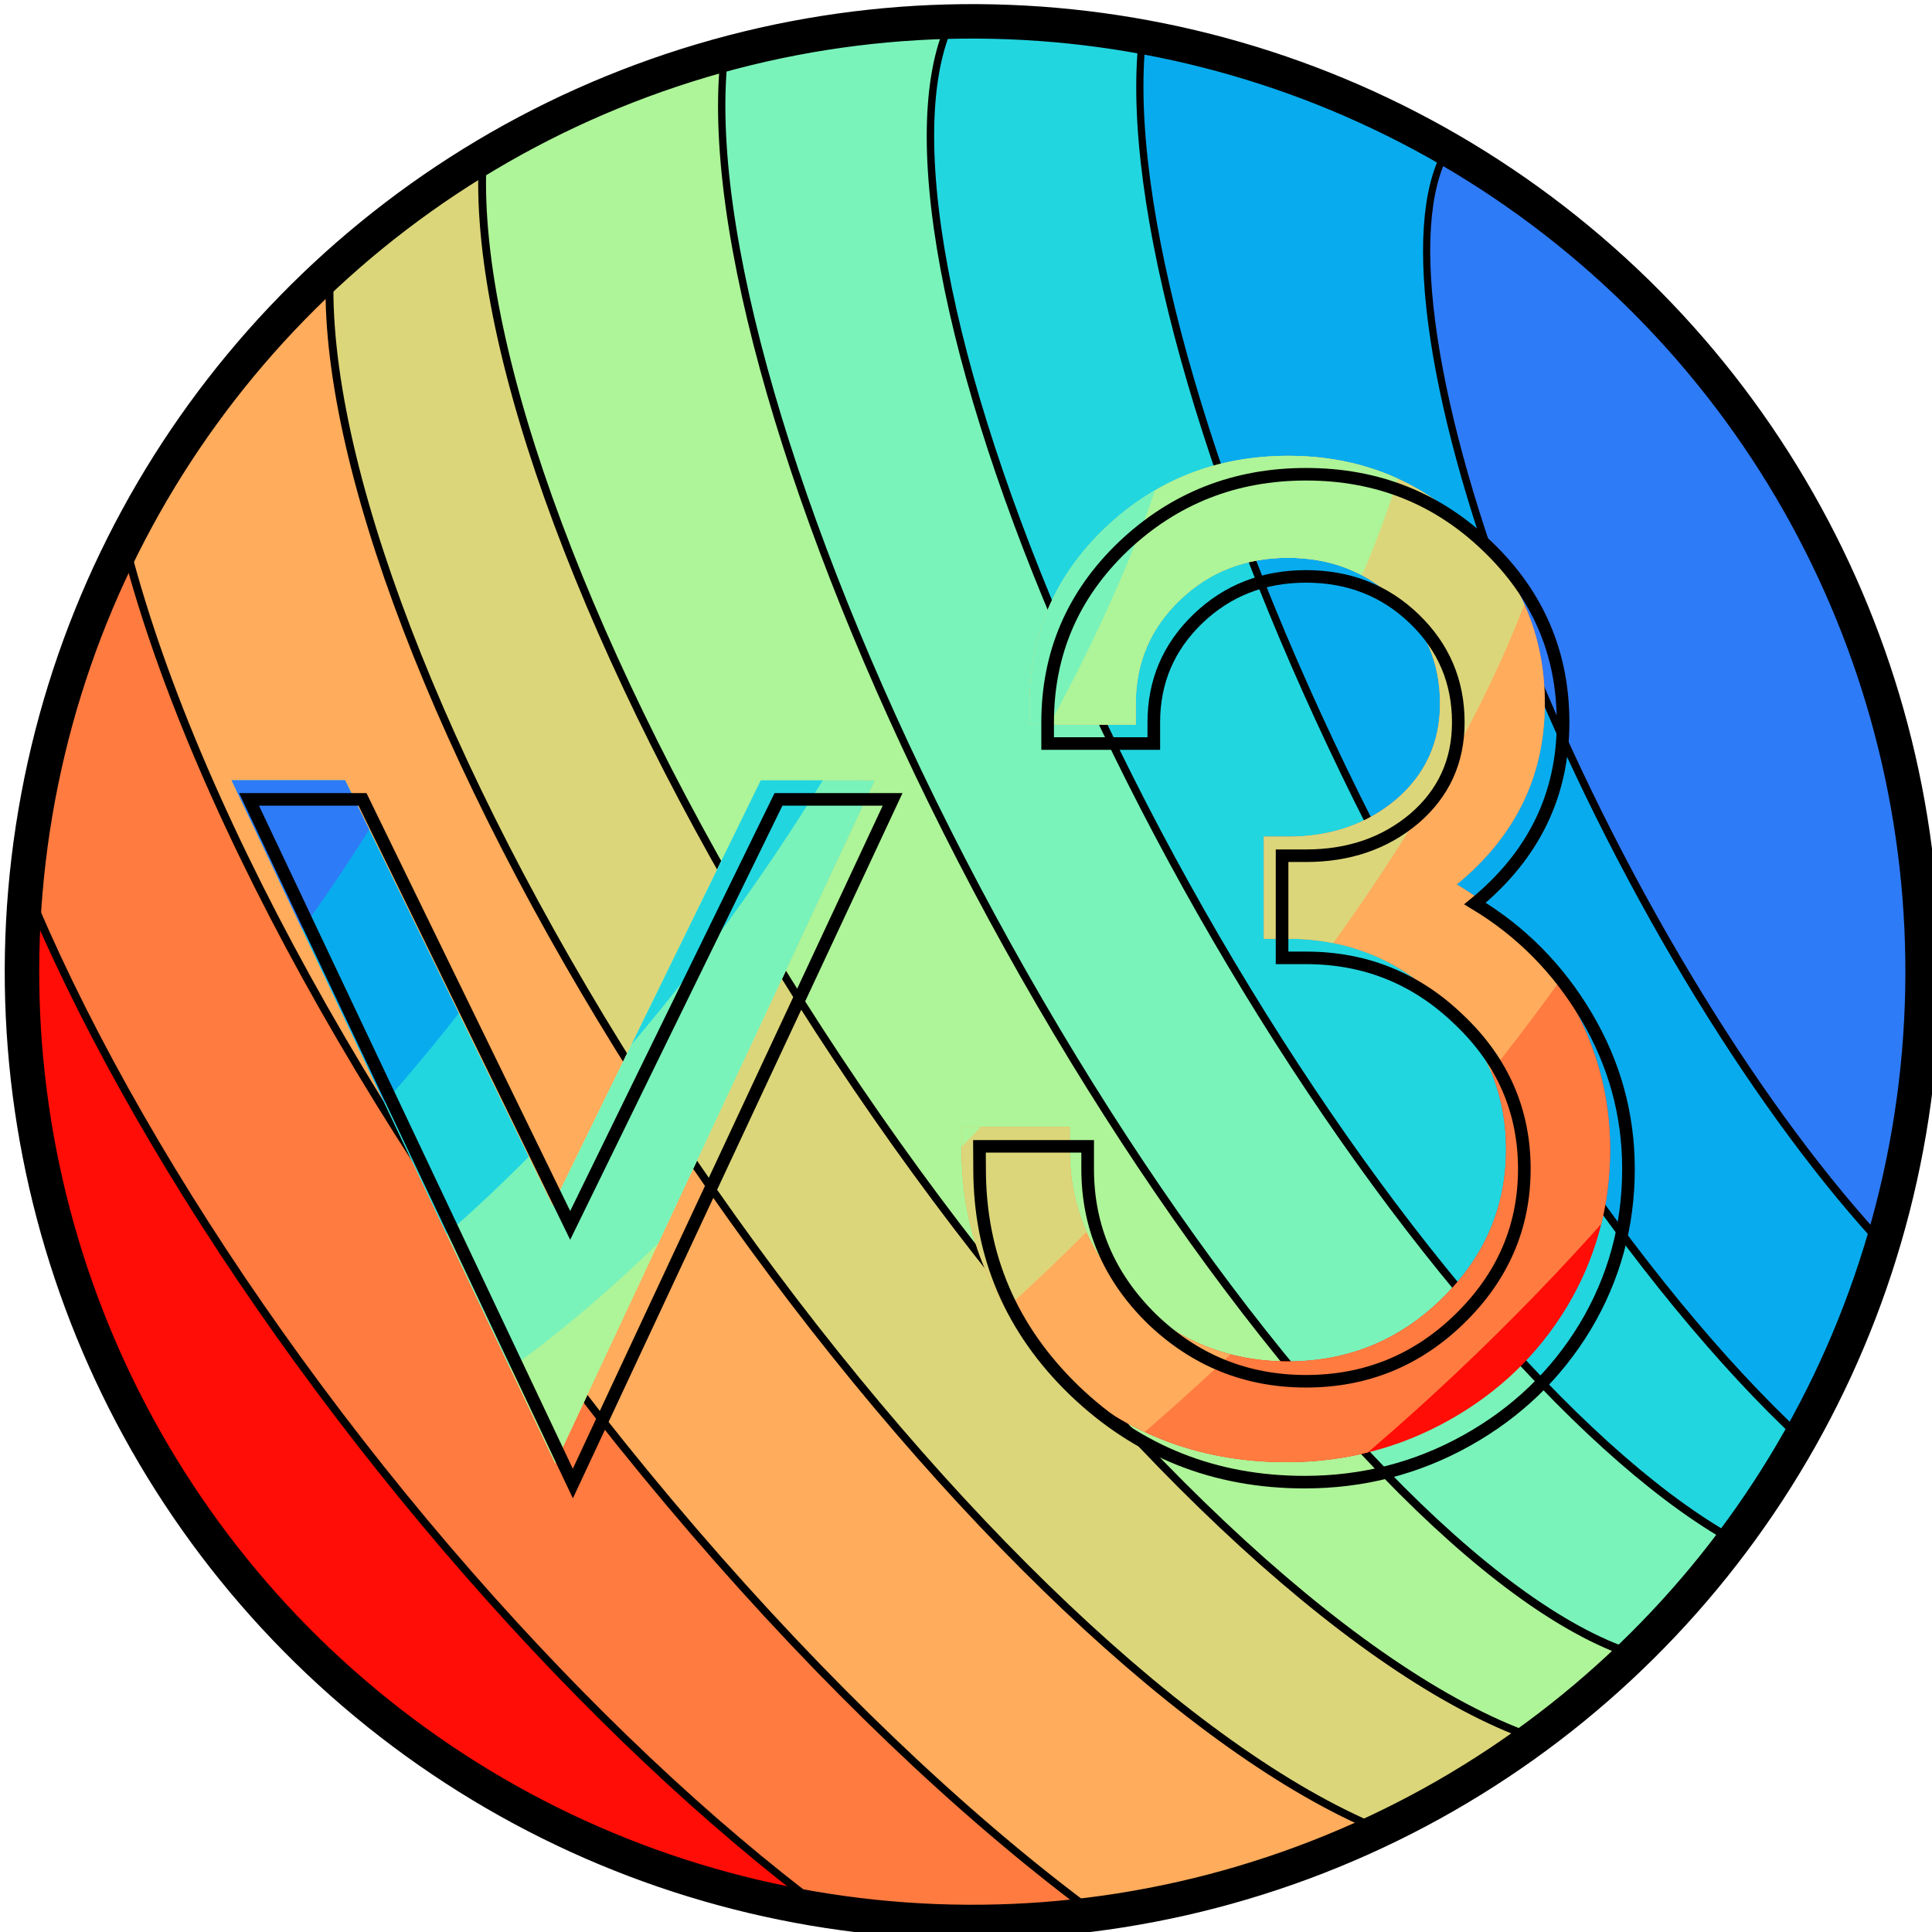 <?xml version="1.0" encoding="UTF-8" standalone="no"?>
<!-- Created with Inkscape (http://www.inkscape.org/) -->

<svg
   xmlns:osb="http://www.openswatchbook.org/uri/2009/osb"
   xmlns:dc="http://purl.org/dc/elements/1.1/"
   xmlns:cc="http://creativecommons.org/ns#"
   xmlns:rdf="http://www.w3.org/1999/02/22-rdf-syntax-ns#"
   xmlns:svg="http://www.w3.org/2000/svg"
   xmlns="http://www.w3.org/2000/svg"
   xmlns:xlink="http://www.w3.org/1999/xlink"
   xmlns:sodipodi="http://sodipodi.sourceforge.net/DTD/sodipodi-0.dtd"
   xmlns:inkscape="http://www.inkscape.org/namespaces/inkscape"
   width="15.35mm"
   height="15.35mm"
   viewBox="0 0 15.35 15.35"
   version="1.1"
   id="svg8"
   inkscape:version="0.92.5 (2060ec1f9f, 2020-04-08)"
   sodipodi:docname="chonky-sphere-v3.svg">
  <defs
     id="defs2">
    <linearGradient
       inkscape:collect="always"
       id="linearGradient10964">
      <stop
         style="stop-color:#000000;stop-opacity:1;"
         offset="0"
         id="stop10960" />
      <stop
         style="stop-color:#000000;stop-opacity:0;"
         offset="1"
         id="stop10962" />
    </linearGradient>
    <linearGradient
       id="linearGradient10930"
       osb:paint="solid">
      <stop
         style="stop-color:#000000;stop-opacity:1;"
         offset="0"
         id="stop10928" />
    </linearGradient>
    <marker
       inkscape:isstock="true"
       orient="auto"
       refY="0"
       refX="0"
       id="marker10353"
       inkscape:stockid="InfiniteLineEnd"
       style="overflow:visible">
      <g
         style="fill:#ff7b40;fill-opacity:1;stroke:#000000;stroke-opacity:1"
         id="g10351">
        <circle
           style="fill:#ff7b40;fill-opacity:1;stroke:#000000;stroke-opacity:1"
           cx="3"
           cy="0"
           r="0.8"
           id="circle10345" />
        <circle
           style="fill:#ff7b40;fill-opacity:1;stroke:#000000;stroke-opacity:1"
           cx="6.5"
           cy="0"
           r="0.8"
           id="circle10347" />
        <circle
           style="fill:#ff7b40;fill-opacity:1;stroke:#000000;stroke-opacity:1"
           cx="10"
           cy="0"
           r="0.8"
           id="circle10349" />
      </g>
    </marker>
    <marker
       inkscape:isstock="true"
       orient="auto"
       refY="0"
       refX="0"
       id="marker10088"
       inkscape:stockid="InfiniteLineEnd"
       style="overflow:visible">
      <g
         style="fill:#2e7bf7;fill-opacity:1;stroke:#000000;stroke-opacity:1"
         id="g10086">
        <circle
           style="fill:#2e7bf7;fill-opacity:1;stroke:#000000;stroke-opacity:1"
           cx="3"
           cy="0"
           r="0.8"
           id="circle10080" />
        <circle
           style="fill:#2e7bf7;fill-opacity:1;stroke:#000000;stroke-opacity:1"
           cx="6.5"
           cy="0"
           r="0.8"
           id="circle10082" />
        <circle
           style="fill:#2e7bf7;fill-opacity:1;stroke:#000000;stroke-opacity:1"
           cx="10"
           cy="0"
           r="0.8"
           id="circle10084" />
      </g>
    </marker>
    <marker
       inkscape:isstock="true"
       orient="auto"
       refY="0"
       refX="0"
       id="marker9838"
       inkscape:stockid="InfiniteLineEnd"
       style="overflow:visible">
      <g
         style="fill:#22d6e0;fill-opacity:1;stroke:#000000;stroke-opacity:1"
         id="g9836">
        <circle
           style="fill:#22d6e0;fill-opacity:1;stroke:#000000;stroke-opacity:1"
           cx="3"
           cy="0"
           r="0.8"
           id="circle9830" />
        <circle
           style="fill:#22d6e0;fill-opacity:1;stroke:#000000;stroke-opacity:1"
           cx="6.5"
           cy="0"
           r="0.8"
           id="circle9832" />
        <circle
           style="fill:#22d6e0;fill-opacity:1;stroke:#000000;stroke-opacity:1"
           cx="10"
           cy="0"
           r="0.8"
           id="circle9834" />
      </g>
    </marker>
    <marker
       inkscape:isstock="true"
       orient="auto"
       refY="0"
       refX="0"
       id="marker9603"
       inkscape:stockid="InfiniteLineEnd"
       style="overflow:visible">
      <g
         style="fill:#aef498;fill-opacity:1;stroke:#000000;stroke-opacity:1"
         id="g9601">
        <circle
           style="fill:#aef498;fill-opacity:1;stroke:#000000;stroke-opacity:1"
           cx="3"
           cy="0"
           r="0.8"
           id="circle9595" />
        <circle
           style="fill:#aef498;fill-opacity:1;stroke:#000000;stroke-opacity:1"
           cx="6.5"
           cy="0"
           r="0.8"
           id="circle9597" />
        <circle
           style="fill:#aef498;fill-opacity:1;stroke:#000000;stroke-opacity:1"
           cx="10"
           cy="0"
           r="0.8"
           id="circle9599" />
      </g>
    </marker>
    <marker
       inkscape:isstock="true"
       orient="auto"
       refY="0"
       refX="0"
       id="marker9578"
       inkscape:stockid="InfiniteLineEnd"
       style="overflow:visible">
      <g
         style="fill:#000000;fill-opacity:1;stroke:#000000;stroke-opacity:1"
         id="g9576">
        <circle
           style="fill:#000000;fill-opacity:1;stroke:#000000;stroke-opacity:1"
           cx="3"
           cy="0"
           r="0.8"
           id="circle9570" />
        <circle
           style="fill:#000000;fill-opacity:1;stroke:#000000;stroke-opacity:1"
           cx="6.5"
           cy="0"
           r="0.8"
           id="circle9572" />
        <circle
           style="fill:#000000;fill-opacity:1;stroke:#000000;stroke-opacity:1"
           cx="10"
           cy="0"
           r="0.8"
           id="circle9574" />
      </g>
    </marker>
    <marker
       inkscape:isstock="true"
       style="overflow:visible"
       id="marker9164"
       refX="0"
       refY="0"
       orient="auto"
       inkscape:stockid="SquareS">
      <path
         transform="scale(0.2)"
         style="fill:#ff7b40;fill-opacity:1;fill-rule:evenodd;stroke:#000000;stroke-width:1pt;stroke-opacity:1"
         d="M -5,-5 V 5 H 5 V -5 Z"
         id="path9162"
         inkscape:connector-curvature="0" />
    </marker>
    <marker
       inkscape:isstock="true"
       style="overflow:visible"
       id="marker8989"
       refX="0"
       refY="0"
       orient="auto"
       inkscape:stockid="SquareS">
      <path
         transform="scale(0.2)"
         style="fill:#2e7bf7;fill-opacity:1;fill-rule:evenodd;stroke:#000000;stroke-width:1pt;stroke-opacity:1"
         d="M -5,-5 V 5 H 5 V -5 Z"
         id="path8987"
         inkscape:connector-curvature="0" />
    </marker>
    <marker
       inkscape:isstock="true"
       style="overflow:visible"
       id="marker8820"
       refX="0"
       refY="0"
       orient="auto"
       inkscape:stockid="SquareS">
      <path
         transform="scale(0.2)"
         style="fill:#22d6e0;fill-opacity:1;fill-rule:evenodd;stroke:#000000;stroke-width:1pt;stroke-opacity:1"
         d="M -5,-5 V 5 H 5 V -5 Z"
         id="path8818"
         inkscape:connector-curvature="0" />
    </marker>
    <marker
       inkscape:isstock="true"
       style="overflow:visible"
       id="marker8657"
       refX="0"
       refY="0"
       orient="auto"
       inkscape:stockid="SquareS">
      <path
         transform="scale(0.2)"
         style="fill:#aef498;fill-opacity:1;fill-rule:evenodd;stroke:#000000;stroke-width:1pt;stroke-opacity:1"
         d="M -5,-5 V 5 H 5 V -5 Z"
         id="path8655"
         inkscape:connector-curvature="0" />
    </marker>
    <marker
       inkscape:isstock="true"
       style="overflow:visible"
       id="marker8647"
       refX="0"
       refY="0"
       orient="auto"
       inkscape:stockid="SquareS">
      <path
         transform="scale(0.2)"
         style="fill:#000000;fill-opacity:1;fill-rule:evenodd;stroke:#000000;stroke-width:1pt;stroke-opacity:1"
         d="M -5,-5 V 5 H 5 V -5 Z"
         id="path8645"
         inkscape:connector-curvature="0" />
    </marker>
    <marker
       inkscape:isstock="true"
       inkscape:stockid="DistanceStart"
       orient="auto"
       refY="0"
       refX="0"
       id="marker8188"
       style="overflow:visible">
      <g
         style="fill:#ff7b40;fill-opacity:1;stroke:#000000;stroke-opacity:1"
         id="g8186">
        <path
           id="path8180"
           d="M 0,0 H 2"
           style="fill:#ff7b40;fill-opacity:1;stroke:#000000;stroke-width:1.15;stroke-linecap:square;stroke-opacity:1"
           inkscape:connector-curvature="0" />
        <path
           id="path8182"
           d="M 0,0 13,4 9,0 13,-4 Z"
           style="fill:#ff7b40;fill-opacity:1;fill-rule:evenodd;stroke:#000000;stroke-opacity:1"
           inkscape:connector-curvature="0" />
        <path
           id="path8184"
           d="M 0,-4 V 40"
           style="fill:#ff7b40;fill-opacity:1;stroke:#000000;stroke-width:1;stroke-linecap:square;stroke-opacity:1"
           inkscape:connector-curvature="0" />
      </g>
    </marker>
    <marker
       inkscape:isstock="true"
       inkscape:stockid="DistanceStart"
       orient="auto"
       refY="0"
       refX="0"
       id="marker8028"
       style="overflow:visible">
      <g
         style="fill:#2e7bf7;fill-opacity:1;stroke:#000000;stroke-opacity:1"
         id="g8026">
        <path
           id="path8020"
           d="M 0,0 H 2"
           style="fill:#2e7bf7;fill-opacity:1;stroke:#000000;stroke-width:1.15;stroke-linecap:square;stroke-opacity:1"
           inkscape:connector-curvature="0" />
        <path
           id="path8022"
           d="M 0,0 13,4 9,0 13,-4 Z"
           style="fill:#2e7bf7;fill-opacity:1;fill-rule:evenodd;stroke:#000000;stroke-opacity:1"
           inkscape:connector-curvature="0" />
        <path
           id="path8024"
           d="M 0,-4 V 40"
           style="fill:#2e7bf7;fill-opacity:1;stroke:#000000;stroke-width:1;stroke-linecap:square;stroke-opacity:1"
           inkscape:connector-curvature="0" />
      </g>
    </marker>
    <marker
       inkscape:isstock="true"
       inkscape:stockid="DistanceStart"
       orient="auto"
       refY="0"
       refX="0"
       id="marker7883"
       style="overflow:visible">
      <g
         style="fill:#22d6e0;fill-opacity:1;stroke:#000000;stroke-opacity:1"
         id="g7881">
        <path
           id="path7875"
           d="M 0,0 H 2"
           style="fill:#22d6e0;fill-opacity:1;stroke:#000000;stroke-width:1.15;stroke-linecap:square;stroke-opacity:1"
           inkscape:connector-curvature="0" />
        <path
           id="path7877"
           d="M 0,0 13,4 9,0 13,-4 Z"
           style="fill:#22d6e0;fill-opacity:1;fill-rule:evenodd;stroke:#000000;stroke-opacity:1"
           inkscape:connector-curvature="0" />
        <path
           id="path7879"
           d="M 0,-4 V 40"
           style="fill:#22d6e0;fill-opacity:1;stroke:#000000;stroke-width:1;stroke-linecap:square;stroke-opacity:1"
           inkscape:connector-curvature="0" />
      </g>
    </marker>
    <marker
       inkscape:isstock="true"
       inkscape:stockid="DistanceStart"
       orient="auto"
       refY="0"
       refX="0"
       id="marker7753"
       style="overflow:visible">
      <g
         style="fill:#aef498;fill-opacity:1;stroke:#000000;stroke-opacity:1"
         id="g7751">
        <path
           id="path7745"
           d="M 0,0 H 2"
           style="fill:#aef498;fill-opacity:1;stroke:#000000;stroke-width:1.15;stroke-linecap:square;stroke-opacity:1"
           inkscape:connector-curvature="0" />
        <path
           id="path7747"
           d="M 0,0 13,4 9,0 13,-4 Z"
           style="fill:#aef498;fill-opacity:1;fill-rule:evenodd;stroke:#000000;stroke-opacity:1"
           inkscape:connector-curvature="0" />
        <path
           id="path7749"
           d="M 0,-4 V 40"
           style="fill:#aef498;fill-opacity:1;stroke:#000000;stroke-width:1;stroke-linecap:square;stroke-opacity:1"
           inkscape:connector-curvature="0" />
      </g>
    </marker>
    <marker
       inkscape:isstock="true"
       inkscape:stockid="DistanceStart"
       orient="auto"
       refY="0"
       refX="0"
       id="marker7728"
       style="overflow:visible">
      <g
         style="fill:#000000;fill-opacity:1;stroke:#000000;stroke-opacity:1"
         id="g7726">
        <path
           id="path7720"
           d="M 0,0 H 2"
           style="fill:#000000;fill-opacity:1;stroke:#000000;stroke-width:1.15;stroke-linecap:square;stroke-opacity:1"
           inkscape:connector-curvature="0" />
        <path
           id="path7722"
           d="M 0,0 13,4 9,0 13,-4 Z"
           style="fill:#000000;fill-opacity:1;fill-rule:evenodd;stroke:#000000;stroke-opacity:1"
           inkscape:connector-curvature="0" />
        <path
           id="path7724"
           d="M 0,-4 V 40"
           style="fill:#000000;fill-opacity:1;stroke:#000000;stroke-width:1;stroke-linecap:square;stroke-opacity:1"
           inkscape:connector-curvature="0" />
      </g>
    </marker>
    <marker
       inkscape:isstock="true"
       style="overflow:visible"
       id="marker7524"
       refX="0"
       refY="0"
       orient="auto"
       inkscape:stockid="Arrow2Send">
      <path
         transform="matrix(-0.3,0,0,-0.3,0.69,0)"
         d="M 8.719,4.034 -2.207,0.016 8.719,-4.002 c -1.745,2.372 -1.735,5.617 -6e-7,8.035 z"
         style="fill:#ff7b40;fill-opacity:1;fill-rule:evenodd;stroke:#000000;stroke-width:0.625;stroke-linejoin:round;stroke-opacity:1"
         id="path7522"
         inkscape:connector-curvature="0" />
    </marker>
    <marker
       inkscape:isstock="true"
       style="overflow:visible"
       id="marker7454"
       refX="0"
       refY="0"
       orient="auto"
       inkscape:stockid="Arrow2Send">
      <path
         transform="matrix(-0.3,0,0,-0.3,0.69,0)"
         d="M 8.719,4.034 -2.207,0.016 8.719,-4.002 c -1.745,2.372 -1.735,5.617 -6e-7,8.035 z"
         style="fill:#2e7bf7;fill-opacity:1;fill-rule:evenodd;stroke:#000000;stroke-width:0.625;stroke-linejoin:round;stroke-opacity:1"
         id="path7452"
         inkscape:connector-curvature="0" />
    </marker>
    <marker
       inkscape:isstock="true"
       style="overflow:visible"
       id="marker7390"
       refX="0"
       refY="0"
       orient="auto"
       inkscape:stockid="Arrow2Send">
      <path
         transform="matrix(-0.3,0,0,-0.3,0.69,0)"
         d="M 8.719,4.034 -2.207,0.016 8.719,-4.002 c -1.745,2.372 -1.735,5.617 -6e-7,8.035 z"
         style="fill:#22d6e0;fill-opacity:1;fill-rule:evenodd;stroke:#000000;stroke-width:0.625;stroke-linejoin:round;stroke-opacity:1"
         id="path7388"
         inkscape:connector-curvature="0" />
    </marker>
    <marker
       inkscape:isstock="true"
       style="overflow:visible"
       id="marker7332"
       refX="0"
       refY="0"
       orient="auto"
       inkscape:stockid="Arrow2Send">
      <path
         transform="matrix(-0.3,0,0,-0.3,0.69,0)"
         d="M 8.719,4.034 -2.207,0.016 8.719,-4.002 c -1.745,2.372 -1.735,5.617 -6e-7,8.035 z"
         style="fill:#aef498;fill-opacity:1;fill-rule:evenodd;stroke:#000000;stroke-width:0.625;stroke-linejoin:round;stroke-opacity:1"
         id="path7330"
         inkscape:connector-curvature="0" />
    </marker>
    <marker
       inkscape:isstock="true"
       style="overflow:visible"
       id="marker7322"
       refX="0"
       refY="0"
       orient="auto"
       inkscape:stockid="Arrow2Send">
      <path
         transform="matrix(-0.3,0,0,-0.3,0.69,0)"
         d="M 8.719,4.034 -2.207,0.016 8.719,-4.002 c -1.745,2.372 -1.735,5.617 -6e-7,8.035 z"
         style="fill:#000000;fill-opacity:1;fill-rule:evenodd;stroke:#000000;stroke-width:0.625;stroke-linejoin:round;stroke-opacity:1"
         id="path7320"
         inkscape:connector-curvature="0" />
    </marker>
    <marker
       inkscape:isstock="true"
       style="overflow:visible"
       id="marker7214"
       refX="0"
       refY="0"
       orient="auto"
       inkscape:stockid="Arrow1Lstart">
      <path
         transform="matrix(0.8,0,0,0.8,10,0)"
         style="fill:#ff7b40;fill-opacity:1;fill-rule:evenodd;stroke:#000000;stroke-width:1pt;stroke-opacity:1"
         d="M 0,0 5,-5 -12.5,0 5,5 Z"
         id="path7212"
         inkscape:connector-curvature="0" />
    </marker>
    <marker
       inkscape:isstock="true"
       style="overflow:visible"
       id="marker7174"
       refX="0"
       refY="0"
       orient="auto"
       inkscape:stockid="Arrow1Lstart">
      <path
         transform="matrix(0.8,0,0,0.8,10,0)"
         style="fill:#2e7bf7;fill-opacity:1;fill-rule:evenodd;stroke:#000000;stroke-width:1pt;stroke-opacity:1"
         d="M 0,0 5,-5 -12.5,0 5,5 Z"
         id="path7172"
         inkscape:connector-curvature="0" />
    </marker>
    <marker
       inkscape:isstock="true"
       style="overflow:visible"
       id="marker7140"
       refX="0"
       refY="0"
       orient="auto"
       inkscape:stockid="Arrow1Lstart">
      <path
         transform="matrix(0.8,0,0,0.8,10,0)"
         style="fill:#22d6e0;fill-opacity:1;fill-rule:evenodd;stroke:#000000;stroke-width:1pt;stroke-opacity:1"
         d="M 0,0 5,-5 -12.5,0 5,5 Z"
         id="path7138"
         inkscape:connector-curvature="0" />
    </marker>
    <marker
       inkscape:isstock="true"
       style="overflow:visible"
       id="marker7112"
       refX="0"
       refY="0"
       orient="auto"
       inkscape:stockid="Arrow1Lstart">
      <path
         transform="matrix(0.8,0,0,0.8,10,0)"
         style="fill:#aef498;fill-opacity:1;fill-rule:evenodd;stroke:#000000;stroke-width:1pt;stroke-opacity:1"
         d="M 0,0 5,-5 -12.5,0 5,5 Z"
         id="path7110"
         inkscape:connector-curvature="0" />
    </marker>
    <marker
       inkscape:isstock="true"
       style="overflow:visible"
       id="marker7090"
       refX="0"
       refY="0"
       orient="auto"
       inkscape:stockid="Arrow1Lstart">
      <path
         transform="matrix(0.8,0,0,0.8,10,0)"
         style="fill:#000000;fill-opacity:1;fill-rule:evenodd;stroke:#000000;stroke-width:1pt;stroke-opacity:1"
         d="M 0,0 5,-5 -12.5,0 5,5 Z"
         id="path7088"
         inkscape:connector-curvature="0" />
    </marker>
    <clipPath
       clipPathUnits="userSpaceOnUse"
       id="clipPath4865">
      <circle
         id="circle4867"
         cx="160.166"
         cy="100.928"
         r="36.475"
         style="display:inline;stroke-width:0.243"
         transform="rotate(9.648)" />
    </clipPath>
    <clipPath
       clipPathUnits="userSpaceOnUse"
       id="clipPath6782">
      <rect
         style="fill:#2e7bf7;fill-opacity:1;stroke:#000000;stroke-width:0.3;stroke-miterlimit:4;stroke-dasharray:none;stroke-opacity:1"
         id="rect6784"
         width="19.978"
         height="21.515"
         x="23.353"
         y="151.806" />
    </clipPath>
    <clipPath
       clipPathUnits="userSpaceOnUse"
       id="clipPath6792">
      <rect
         style="fill:#2e7bf7;fill-opacity:1;stroke:#000000;stroke-width:0.331;stroke-miterlimit:4;stroke-dasharray:none;stroke-opacity:1"
         id="rect6794"
         width="14.817"
         height="27.28"
         x="1.743"
         y="171.878"
         transform="matrix(0.921,-0.389,0.411,0.911,0,0)" />
    </clipPath>
    <radialGradient
       inkscape:collect="always"
       xlink:href="#linearGradient10964"
       id="radialGradient10966"
       cx="60.731"
       cy="165.454"
       fx="60.731"
       fy="165.454"
       r="5.565"
       gradientTransform="matrix(1,0,0,0.741,0.133,42.943)"
       gradientUnits="userSpaceOnUse" />
    <clipPath
       clipPathUnits="userSpaceOnUse"
       id="clipPath4058">
      <g
         aria-label="v3"
         transform="matrix(-5.167,0,0,6.381,457.12,-929.097)"
         style="font-style:normal;font-weight:normal;font-size:10.83px;line-height:1.25;font-family:sans-serif;letter-spacing:0px;word-spacing:0px;display:inline;opacity:1;fill:#000000;fill-opacity:1;stroke:none;stroke-width:0.205;stroke-miterlimit:4;stroke-dasharray:1.23, 0.41;stroke-dashoffset:0;stroke-opacity:1"
         id="g4064">
        <path
           d="m 55.402,164.124 h 0.899 l 1.645,3.395 1.65,-3.395 h 0.904 l -2.533,5.452 z"
           style="font-style:normal;font-variant:normal;font-weight:bold;font-stretch:normal;font-family:Sawasdee;-inkscape-font-specification:'Sawasdee Bold';fill:#000000;fill-opacity:1;stroke:none;stroke-width:0.205;stroke-miterlimit:4;stroke-dasharray:1.23, 0.41;stroke-dashoffset:0;stroke-opacity:1"
           id="path4060"
           inkscape:connector-curvature="0" />
        <path
           d="m 61.187,166.89 h 0.857 v 0.18 q 0,0.693 0.508,1.195 0.513,0.497 1.222,0.497 0.709,0 1.216,-0.497 0.513,-0.502 0.513,-1.195 0,-0.693 -0.513,-1.185 -0.508,-0.497 -1.216,-0.497 h -0.19 v -0.814 h 0.19 q 0.508,0 0.857,-0.296 0.349,-0.301 0.349,-0.767 0,-0.487 -0.349,-0.825 -0.349,-0.338 -0.857,-0.338 -0.508,0 -0.857,0.338 -0.349,0.338 -0.349,0.825 v 0.169 H 61.727 v -0.169 q 0,-0.825 0.598,-1.401 0.603,-0.576 1.449,-0.576 0.846,0 1.438,0.576 0.598,0.576 0.598,1.401 0,0.867 -0.698,1.444 0.55,0.333 0.883,0.899 0.333,0.566 0.333,1.216 0,0.682 -0.344,1.259 -0.344,0.571 -0.936,0.904 -0.592,0.333 -1.285,0.333 -1.068,0 -1.824,-0.73 -0.751,-0.73 -0.751,-1.766 z"
           style="font-style:normal;font-variant:normal;font-weight:bold;font-stretch:normal;font-family:Sawasdee;-inkscape-font-specification:'Sawasdee Bold';fill:#000000;fill-opacity:1;stroke:none;stroke-width:0.205;stroke-miterlimit:4;stroke-dasharray:1.23, 0.41;stroke-dashoffset:0;stroke-opacity:1"
           id="path4062"
           inkscape:connector-curvature="0" />
      </g>
    </clipPath>
  </defs>
  <sodipodi:namedview
     id="base"
     pagecolor="#ffffff"
     bordercolor="#666666"
     borderopacity="1.0"
     inkscape:pageopacity="0.0"
     inkscape:pageshadow="2"
     inkscape:zoom="7.9195959"
     inkscape:cx="29.735163"
     inkscape:cy="16.674645"
     inkscape:document-units="mm"
     inkscape:current-layer="layer4"
     showgrid="false"
     showguides="true"
     inkscape:guide-bbox="true"
     inkscape:window-width="1597"
     inkscape:window-height="993"
     inkscape:window-x="1178"
     inkscape:window-y="1655"
     inkscape:window-maximized="0" />
  <g
     inkscape:groupmode="layer"
     id="layer3"
     inkscape:label="Layer 2"
     style="display:inline"
     transform="translate(-53.731,-157.423)"
     sodipodi:insensitive="true">
    <g
       id="g6419"
       transform="matrix(0.207,0,0,0.207,32.272,138.99)">
      <g
         clip-path="url(#clipPath4865)"
         id="g4793"
         style="display:inline">
        <ellipse
           id="path3718"
           cx="18.982"
           cy="182.464"
           rx="10.962"
           ry="33.225"
           style="fill:#ff0d06;fill-opacity:1;stroke:#000000;stroke-width:0.3;stroke-miterlimit:4;stroke-dasharray:none;stroke-opacity:1"
           transform="matrix(0.843,-0.538,0.566,0.825,0,0)" />
        <ellipse
           id="path3718-3"
           cx="19.592"
           cy="183.914"
           rx="13.545"
           ry="39.427"
           style="fill:#ff7b40;fill-opacity:1;stroke:#000000;stroke-width:0.301;stroke-miterlimit:4;stroke-dasharray:none;stroke-opacity:1"
           transform="matrix(0.867,-0.498,0.606,0.796,0,0)" />
        <ellipse
           id="path3718-3-6"
           cx="32.552"
           cy="184.32"
           rx="15.091"
           ry="44.6"
           style="fill:#ffac5c;fill-opacity:1;stroke:#000000;stroke-width:0.301;stroke-miterlimit:4;stroke-dasharray:none;stroke-opacity:1"
           transform="matrix(0.858,-0.513,0.591,0.807,0,0)" />
        <ellipse
           id="path3718-3-6-7"
           cx="45.52"
           cy="183.009"
           rx="13.115"
           ry="39.858"
           style="fill:#dcd67a;fill-opacity:1;stroke:#000000;stroke-width:0.3;stroke-miterlimit:4;stroke-dasharray:none;stroke-opacity:1"
           transform="matrix(0.841,-0.54,0.563,0.826,0,0)" />
        <ellipse
           id="path3718-3-6-7-5"
           cx="54.351"
           cy="183.044"
           rx="12.916"
           ry="39.651"
           style="fill:#aef498;fill-opacity:1;stroke:#000000;stroke-width:0.3;stroke-miterlimit:4;stroke-dasharray:none;stroke-opacity:1"
           transform="matrix(0.835,-0.55,0.553,0.833,0,0)" />
        <ellipse
           id="path3718-3-6-7-5-3"
           cx="73.971"
           cy="189.322"
           rx="11.557"
           ry="37.68"
           style="fill:#79f3ba;fill-opacity:1;stroke:#000000;stroke-width:0.301;stroke-miterlimit:4;stroke-dasharray:none;stroke-opacity:1"
           transform="matrix(0.792,-0.61,0.494,0.869,0,0)" />
        <ellipse
           id="path3718-3-6-7-5-3-5"
           cx="78.322"
           cy="191.696"
           rx="10.834"
           ry="35.011"
           style="fill:#22d6e0;fill-opacity:1;stroke:#000000;stroke-width:0.301;stroke-miterlimit:4;stroke-dasharray:none;stroke-opacity:1"
           transform="matrix(0.799,-0.601,0.503,0.864,0,0)" />
        <ellipse
           id="path3718-3-6-7-5-3-5-6"
           cx="91.188"
           cy="198.489"
           rx="10.623"
           ry="35.199"
           style="fill:#08acee;fill-opacity:1;stroke:#000000;stroke-width:0.302;stroke-miterlimit:4;stroke-dasharray:none;stroke-opacity:1"
           transform="matrix(0.78,-0.626,0.479,0.878,0,0)" />
        <ellipse
           id="path3718-3-6-7-5-3-5-6-2"
           cx="98.649"
           cy="204.276"
           rx="8.015"
           ry="26.763"
           style="fill:#2e7bf7;fill-opacity:1;stroke:#000000;stroke-width:0.303;stroke-miterlimit:4;stroke-dasharray:none;stroke-opacity:1"
           transform="matrix(0.773,-0.634,0.471,0.882,0,0)" />
      </g>
      <circle
         transform="rotate(9.648)"
         style="fill:none;fill-opacity:1;stroke:#000000;stroke-width:1.323;stroke-miterlimit:4;stroke-dasharray:none;stroke-opacity:1"
         r="36.475"
         cy="100.928"
         cx="160.166"
         id="circle4843" />
    </g>
  </g>
  <g
     inkscape:groupmode="layer"
     id="layer5"
     inkscape:label="Layer 3"
     style="display:inline"
     transform="translate(-53.731,-157.423)"
     sodipodi:insensitive="true">
    <g
       clip-path="url(#clipPath4058)"
       id="g11039"
       style="display:inline;stroke:#000000;stroke-width:0;stroke-linecap:round;stroke-linejoin:bevel;stroke-miterlimit:4;stroke-dasharray:none;stroke-dashoffset:0;stroke-opacity:1"
       transform="matrix(-0.194,0,0,0.156,88.718,145.187)">
      <ellipse
         id="ellipse11021"
         cx="18.982"
         cy="182.464"
         rx="10.962"
         ry="33.225"
         style="fill:#ff0d06;fill-opacity:1;stroke:#000000;stroke-width:0;stroke-linecap:round;stroke-linejoin:bevel;stroke-miterlimit:4;stroke-dasharray:none;stroke-dashoffset:0;stroke-opacity:1"
         transform="matrix(0.843,-0.538,0.566,0.825,0,0)" />
      <ellipse
         id="ellipse11023"
         cx="19.592"
         cy="183.914"
         rx="13.545"
         ry="39.427"
         style="fill:#ff7b40;fill-opacity:1;stroke:#000000;stroke-width:0;stroke-linecap:round;stroke-linejoin:bevel;stroke-miterlimit:4;stroke-dasharray:none;stroke-dashoffset:0;stroke-opacity:1"
         transform="matrix(0.867,-0.498,0.606,0.796,0,0)" />
      <ellipse
         id="ellipse11025"
         cx="32.552"
         cy="184.32"
         rx="15.091"
         ry="44.6"
         style="fill:#ffac5c;fill-opacity:1;stroke:#000000;stroke-width:0;stroke-linecap:round;stroke-linejoin:bevel;stroke-miterlimit:4;stroke-dasharray:none;stroke-dashoffset:0;stroke-opacity:1"
         transform="matrix(0.858,-0.513,0.591,0.807,0,0)" />
      <ellipse
         id="ellipse11027"
         cx="45.52"
         cy="183.009"
         rx="13.115"
         ry="39.858"
         style="fill:#dcd67a;fill-opacity:1;stroke:#000000;stroke-width:0;stroke-linecap:round;stroke-linejoin:bevel;stroke-miterlimit:4;stroke-dasharray:none;stroke-dashoffset:0;stroke-opacity:1"
         transform="matrix(0.841,-0.54,0.563,0.826,0,0)" />
      <ellipse
         id="ellipse11029"
         cx="54.351"
         cy="183.044"
         rx="12.916"
         ry="39.651"
         style="fill:#aef498;fill-opacity:1;stroke:#000000;stroke-width:0;stroke-linecap:round;stroke-linejoin:bevel;stroke-miterlimit:4;stroke-dasharray:none;stroke-dashoffset:0;stroke-opacity:1"
         transform="matrix(0.835,-0.55,0.553,0.833,0,0)" />
      <ellipse
         id="ellipse11031"
         cx="73.971"
         cy="189.322"
         rx="11.557"
         ry="37.68"
         style="fill:#79f3ba;fill-opacity:1;stroke:#000000;stroke-width:0;stroke-linecap:round;stroke-linejoin:bevel;stroke-miterlimit:4;stroke-dasharray:none;stroke-dashoffset:0;stroke-opacity:1"
         transform="matrix(0.792,-0.61,0.494,0.869,0,0)" />
      <ellipse
         id="ellipse11033"
         cx="78.322"
         cy="191.696"
         rx="10.834"
         ry="35.011"
         style="fill:#22d6e0;fill-opacity:1;stroke:#000000;stroke-width:0;stroke-linecap:round;stroke-linejoin:bevel;stroke-miterlimit:4;stroke-dasharray:none;stroke-dashoffset:0;stroke-opacity:1"
         transform="matrix(0.799,-0.601,0.503,0.864,0,0)" />
      <ellipse
         id="ellipse11035"
         cx="91.188"
         cy="198.489"
         rx="10.623"
         ry="35.199"
         style="fill:#08acee;fill-opacity:1;stroke:#000000;stroke-width:0;stroke-linecap:round;stroke-linejoin:bevel;stroke-miterlimit:4;stroke-dasharray:none;stroke-dashoffset:0;stroke-opacity:1"
         transform="matrix(0.78,-0.626,0.479,0.878,0,0)" />
      <ellipse
         id="ellipse11037"
         cx="98.649"
         cy="204.276"
         rx="8.015"
         ry="26.763"
         style="fill:#2e7bf7;fill-opacity:1;stroke:#000000;stroke-width:0;stroke-linecap:round;stroke-linejoin:bevel;stroke-miterlimit:4;stroke-dasharray:none;stroke-dashoffset:0;stroke-opacity:1"
         transform="matrix(0.773,-0.634,0.471,0.882,0,0)" />
    </g>
  </g>
  <g
     inkscape:groupmode="layer"
     id="layer4"
     inkscape:label="Layer 4"
     sodipodi:insensitive="true">
    <g
       aria-label="v3"
       transform="matrix(1.003,0,0,0.997,-53.731,-157.423)"
       style="font-style:normal;font-weight:normal;font-size:10.83px;line-height:1.25;font-family:sans-serif;letter-spacing:0px;word-spacing:0px;display:inline;opacity:1;fill:none;fill-opacity:1;stroke:#000000;stroke-width:0.1;stroke-miterlimit:4;stroke-dasharray:none;stroke-dashoffset:0;stroke-opacity:1"
       id="text11109">
      <path
         d="m 55.543,164.267 h 0.899 l 1.645,3.395 1.65,-3.395 h 0.904 l -2.533,5.452 z"
         style="font-style:normal;font-variant:normal;font-weight:bold;font-stretch:normal;font-family:Sawasdee;-inkscape-font-specification:'Sawasdee Bold';fill:none;fill-opacity:1;stroke:#000000;stroke-width:0.1;stroke-miterlimit:4;stroke-dasharray:none;stroke-dashoffset:0;stroke-opacity:1"
         id="path4066"
         inkscape:connector-curvature="0" />
      <path
         d="m 61.329,167.032 h 0.857 v 0.18 q 0,0.693 0.508,1.195 0.513,0.497 1.222,0.497 0.709,0 1.216,-0.497 0.513,-0.502 0.513,-1.195 0,-0.693 -0.513,-1.185 -0.508,-0.497 -1.216,-0.497 h -0.19 v -0.814 h 0.19 q 0.508,0 0.857,-0.296 0.349,-0.301 0.349,-0.767 0,-0.487 -0.349,-0.825 -0.349,-0.338 -0.857,-0.338 -0.508,0 -0.857,0.338 -0.349,0.338 -0.349,0.825 v 0.169 h -0.841 v -0.169 q 0,-0.825 0.598,-1.401 0.603,-0.576 1.449,-0.576 0.846,0 1.438,0.576 0.598,0.576 0.598,1.401 0,0.867 -0.698,1.444 0.55,0.333 0.883,0.899 0.333,0.566 0.333,1.216 0,0.682 -0.344,1.259 -0.344,0.571 -0.936,0.904 -0.592,0.333 -1.285,0.333 -1.068,0 -1.824,-0.73 -0.751,-0.73 -0.751,-1.766 z"
         style="font-style:normal;font-variant:normal;font-weight:bold;font-stretch:normal;font-family:Sawasdee;-inkscape-font-specification:'Sawasdee Bold';fill:none;fill-opacity:1;stroke:#000000;stroke-width:0.1;stroke-miterlimit:4;stroke-dasharray:none;stroke-dashoffset:0;stroke-opacity:1"
         id="path4068"
         inkscape:connector-curvature="0" />
    </g>
  </g>
</svg>

